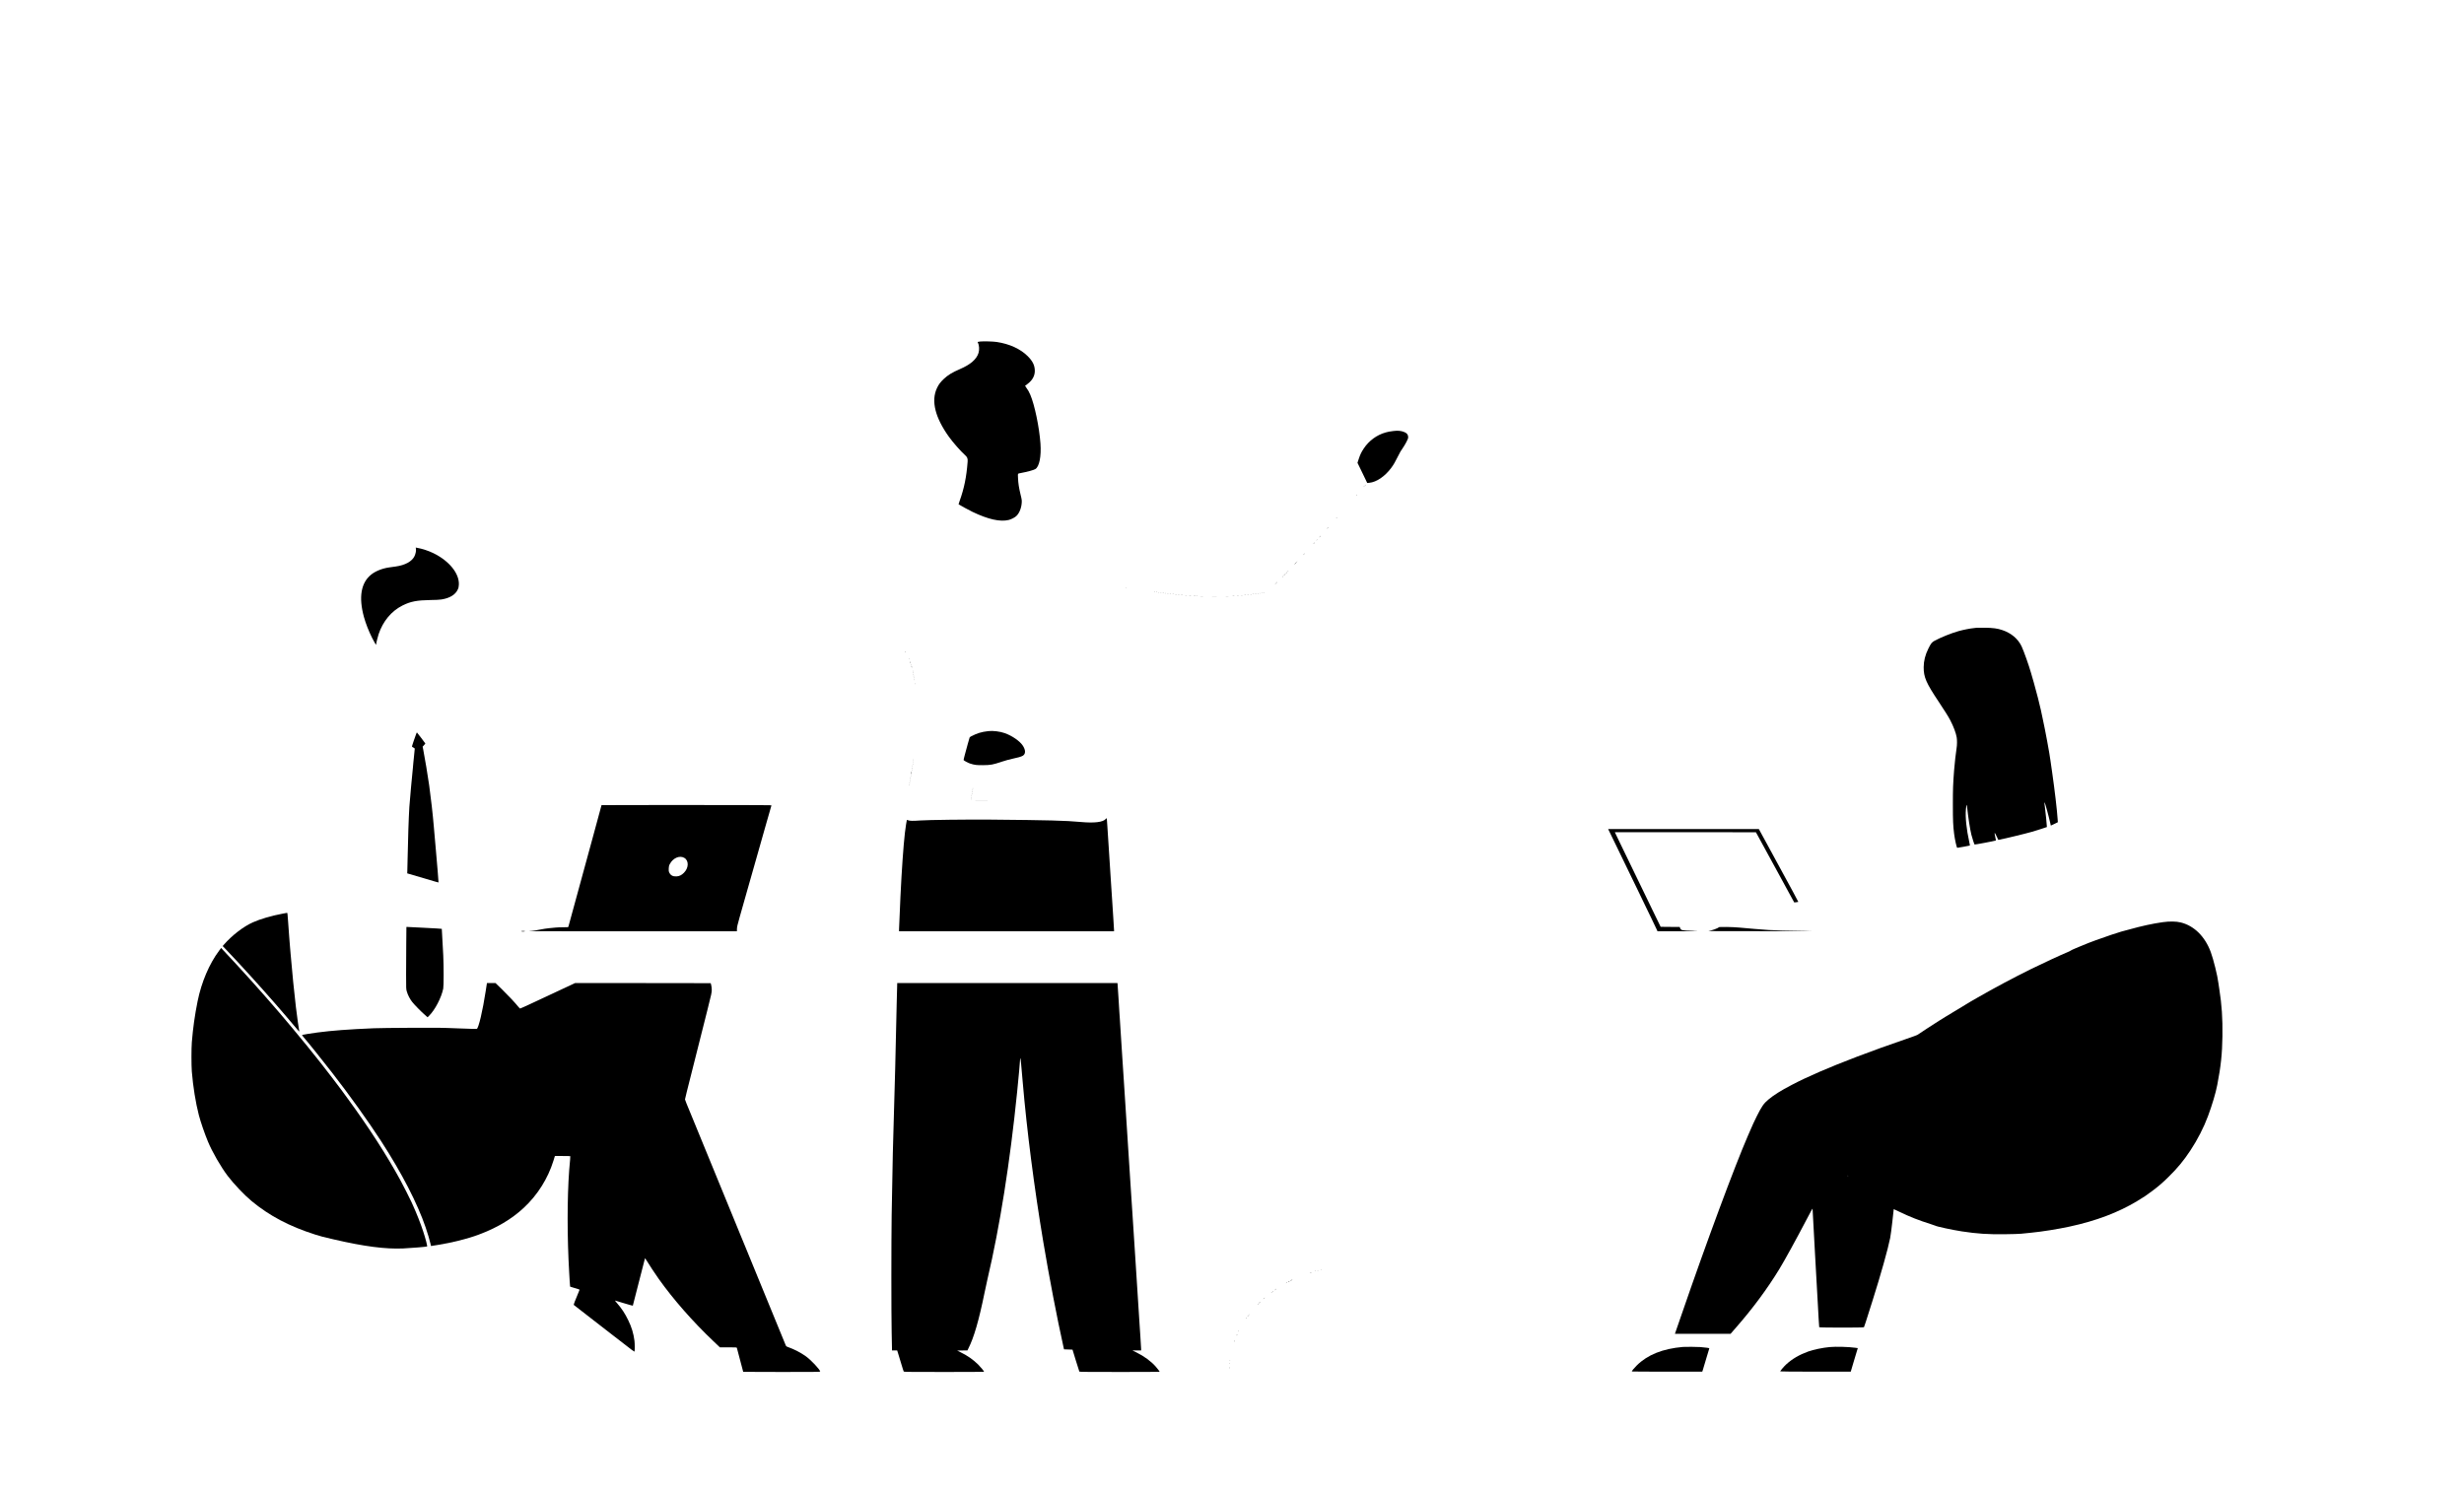 <?xml version="1.0" standalone="no"?>
<!DOCTYPE svg PUBLIC "-//W3C//DTD SVG 20010904//EN"
 "http://www.w3.org/TR/2001/REC-SVG-20010904/DTD/svg10.dtd">
<svg version="1.0" xmlns="http://www.w3.org/2000/svg"
 width="8000pt" height="4848pt" viewBox="0 0 8000 4848"
 preserveAspectRatio="xMidYMid meet">

<g transform="translate(0,4848) scale(0.1,-0.1)"
fill="#000000" stroke="none">
<path d="M31828 37391 c-43 -4 -80 -10 -83 -13 -4 -4 -1 -17 6 -29 42 -79 51
-229 19 -330 -63 -205 -260 -376 -601 -523 -253 -109 -391 -193 -528 -322
-104 -98 -164 -177 -217 -289 -102 -213 -118 -454 -48 -729 63 -254 212 -550
427 -851 134 -188 380 -468 532 -606 74 -67 89 -107 81 -216 -37 -490 -113
-862 -256 -1260 -23 -63 -40 -116 -38 -118 20 -18 329 -186 453 -246 506 -243
898 -331 1175 -263 77 19 182 72 238 119 94 81 164 238 182 406 10 105 9 122
-36 304 -51 213 -75 365 -81 526 -7 167 -17 148 92 169 216 41 419 97 471 129
128 79 195 412 165 831 -38 525 -188 1249 -329 1580 -39 93 -75 156 -135 238
-21 30 -37 54 -35 56 1 1 36 26 76 56 169 126 250 281 239 459 -9 163 -76 292
-231 447 -235 234 -588 396 -1001 459 -114 18 -422 27 -537 16z"/>
<path d="M45245 34485 c-138 -18 -169 -23 -254 -47 -286 -78 -547 -269 -714
-523 -82 -125 -113 -190 -162 -337 l-41 -127 104 -213 c57 -117 129 -264 158
-327 l54 -114 68 6 c232 22 503 205 708 479 78 104 139 209 224 383 61 126 94
182 164 280 27 39 76 121 108 182 46 89 58 122 58 158 0 77 -38 128 -120 163
-104 44 -210 55 -355 37z"/>
<path d="M44319 32723 c-13 -16 -12 -17 4 -4 16 13 21 21 13 21 -2 0 -10 -8
-17 -17z"/>
<path d="M44285 32689 c-4 -6 -5 -12 -2 -15 2 -3 7 2 10 11 7 17 1 20 -8 4z"/>
<path d="M44039 32403 c-13 -16 -12 -17 4 -4 16 13 21 21 13 21 -2 0 -10 -8
-17 -17z"/>
<path d="M43389 31663 c-13 -16 -12 -17 4 -4 9 7 17 15 17 17 0 8 -8 3 -21
-13z"/>
<path d="M43099 31333 l-24 -28 28 24 c25 23 32 31 24 31 -2 0 -14 -12 -28
-27z"/>
<path d="M42849 31053 l-24 -28 28 24 c25 23 32 31 24 31 -2 0 -14 -12 -28
-27z"/>
<path d="M42749 30943 c-13 -16 -12 -17 4 -4 9 7 17 15 17 17 0 8 -8 3 -21
-13z"/>
<path d="M42656 30844 c-23 -23 -20 -30 4 -9 11 10 20 20 20 22 0 7 -9 2 -24
-13z"/>
<path d="M13504 30655 c10 -60 -10 -157 -46 -234 -82 -171 -300 -292 -609
-336 -63 -9 -159 -22 -214 -30 -222 -31 -442 -119 -584 -233 -331 -265 -411
-734 -235 -1376 58 -210 154 -457 264 -676 51 -102 130 -240 130 -228 1 42 50
248 81 341 142 425 416 755 778 936 255 129 470 171 898 177 182 2 304 8 369
19 261 42 441 149 520 310 32 65 37 86 42 168 19 362 -311 772 -823 1023 -168
82 -361 145 -544 178 l-33 6 6 -45z"/>
<path d="M42329 30483 l-24 -28 28 24 c25 23 32 31 24 31 -2 0 -14 -12 -28
-27z"/>
<path d="M42070 30205 c-29 -30 -52 -56 -49 -58 2 -1 28 23 58 55 69 73 63 76
-9 3z"/>
<path d="M41809 29923 c-13 -16 -12 -17 4 -4 9 7 17 15 17 17 0 8 -8 3 -21
-13z"/>
<path d="M41764 29878 l-19 -23 23 19 c21 18 27 26 19 26 -2 0 -12 -10 -23
-22z"/>
<path d="M41699 29813 l-34 -38 38 34 c34 33 42 41 34 41 -2 0 -19 -17 -38
-37z"/>
<path d="M41639 29753 c-13 -16 -12 -17 4 -4 16 13 21 21 13 21 -2 0 -10 -8
-17 -17z"/>
<path d="M41425 29538 l-40 -43 43 40 c23 21 42 40 42 42 0 8 -9 0 -45 -39z"/>
<path d="M36548 29403 c6 -2 18 -2 25 0 6 3 1 5 -13 5 -14 0 -19 -2 -12 -5z"/>
<path d="M37478 29263 c7 -3 16 -2 19 1 4 3 -2 6 -13 5 -11 0 -14 -3 -6 -6z"/>
<path d="M37538 29253 c6 -2 18 -2 25 0 6 3 1 5 -13 5 -14 0 -19 -2 -12 -5z"/>
<path d="M37608 29243 c6 -2 18 -2 25 0 6 3 1 5 -13 5 -14 0 -19 -2 -12 -5z"/>
<path d="M37678 29233 c6 -2 18 -2 25 0 6 3 1 5 -13 5 -14 0 -19 -2 -12 -5z"/>
<path d="M41028 29233 c6 -2 18 -2 25 0 6 3 1 5 -13 5 -14 0 -19 -2 -12 -5z"/>
<path d="M37753 29223 c9 -2 23 -2 30 0 6 3 -1 5 -18 5 -16 0 -22 -2 -12 -5z"/>
<path d="M40978 29223 c7 -3 16 -2 19 1 4 3 -2 6 -13 5 -11 0 -14 -3 -6 -6z"/>
<path d="M37823 29213 c9 -2 23 -2 30 0 6 3 -1 5 -18 5 -16 0 -22 -2 -12 -5z"/>
<path d="M40898 29213 c6 -2 18 -2 25 0 6 3 1 5 -13 5 -14 0 -19 -2 -12 -5z"/>
<path d="M37903 29203 c9 -2 23 -2 30 0 6 3 -1 5 -18 5 -16 0 -22 -2 -12 -5z"/>
<path d="M40838 29203 c7 -3 16 -2 19 1 4 3 -2 6 -13 5 -11 0 -14 -3 -6 -6z"/>
<path d="M37983 29193 c9 -2 23 -2 30 0 6 3 -1 5 -18 5 -16 0 -22 -2 -12 -5z"/>
<path d="M40753 29193 c9 -2 25 -2 35 0 9 3 1 5 -18 5 -19 0 -27 -2 -17 -5z"/>
<path d="M38073 29183 c9 -2 25 -2 35 0 9 3 1 5 -18 5 -19 0 -27 -2 -17 -5z"/>
<path d="M40673 29183 c9 -2 25 -2 35 0 9 3 1 5 -18 5 -19 0 -27 -2 -17 -5z"/>
<path d="M38163 29173 c9 -2 25 -2 35 0 9 3 1 5 -18 5 -19 0 -27 -2 -17 -5z"/>
<path d="M40603 29173 c9 -2 23 -2 30 0 6 3 -1 5 -18 5 -16 0 -22 -2 -12 -5z"/>
<path d="M38253 29163 c9 -2 25 -2 35 0 9 3 1 5 -18 5 -19 0 -27 -2 -17 -5z"/>
<path d="M40503 29163 c9 -2 25 -2 35 0 9 3 1 5 -18 5 -19 0 -27 -2 -17 -5z"/>
<path d="M38353 29153 c9 -2 25 -2 35 0 9 3 1 5 -18 5 -19 0 -27 -2 -17 -5z"/>
<path d="M40408 29153 c12 -2 30 -2 40 0 9 3 -1 5 -23 4 -22 0 -30 -2 -17 -4z"/>
<path d="M38483 29143 c15 -2 37 -2 50 0 12 2 0 4 -28 4 -27 0 -38 -2 -22 -4z"/>
<path d="M40298 29143 c12 -2 30 -2 40 0 9 3 -1 5 -23 4 -22 0 -30 -2 -17 -4z"/>
<path d="M38613 29133 c15 -2 39 -2 55 0 15 2 2 4 -28 4 -30 0 -43 -2 -27 -4z"/>
<path d="M40168 29133 c12 -2 32 -2 45 0 12 2 2 4 -23 4 -25 0 -35 -2 -22 -4z"/>
<path d="M38763 29123 c15 -2 39 -2 55 0 15 2 2 4 -28 4 -30 0 -43 -2 -27 -4z"/>
<path d="M38858 29123 c7 -3 16 -2 19 1 4 3 -2 6 -13 5 -11 0 -14 -3 -6 -6z"/>
<path d="M40023 29123 c15 -2 37 -2 50 0 12 2 0 4 -28 4 -27 0 -38 -2 -22 -4z"/>
<path d="M38978 29113 c23 -2 59 -2 80 0 20 2 1 4 -43 4 -44 0 -61 -2 -37 -4z"/>
<path d="M39803 29113 c20 -2 54 -2 75 0 20 2 3 4 -38 4 -41 0 -58 -2 -37 -4z"/>
<path d="M39363 29103 c37 -2 96 -2 130 0 34 2 4 3 -68 3 -71 0 -99 -1 -62 -3z"/>
<path d="M64179 28096 c-2 -2 -42 -7 -89 -11 -114 -9 -347 -55 -503 -99 -231
-65 -574 -203 -772 -310 -93 -50 -121 -85 -208 -261 -100 -202 -149 -397 -150
-600 -1 -323 79 -508 474 -1101 213 -320 329 -505 388 -619 110 -211 188 -421
211 -565 14 -93 12 -251 -5 -347 -21 -125 -63 -494 -80 -713 -35 -460 -40
-602 -40 -1115 0 -530 7 -686 41 -955 25 -193 83 -450 102 -450 20 0 405 70
409 74 3 2 -7 55 -20 118 -91 408 -132 802 -109 1055 7 76 17 142 21 146 5 5
12 -20 16 -55 36 -344 97 -737 141 -913 28 -110 91 -305 104 -318 6 -7 616
108 681 128 14 5 13 16 -8 108 -39 175 -29 181 45 25 l52 -110 38 7 c172 32
833 192 1057 256 126 37 476 148 483 154 5 4 -50 547 -68 670 -16 112 -17 135
-5 124 16 -17 125 -414 183 -670 l17 -77 80 37 c44 20 95 44 114 55 l34 18 -7
101 c-19 293 -97 956 -177 1512 -28 193 -53 368 -56 390 -24 200 -172 1001
-253 1365 -50 223 -50 226 -60 283 -19 104 -154 629 -226 879 -42 144 -85 292
-95 328 -64 228 -235 710 -304 855 -116 243 -337 429 -624 525 -163 55 -297
73 -577 77 -138 2 -252 1 -255 -1z"/>
<path d="M29380 27326 c0 -2 7 -7 16 -10 8 -3 12 -2 9 4 -6 10 -25 14 -25 6z"/>
<path d="M29521 27084 c0 -11 3 -14 6 -6 3 7 2 16 -1 19 -3 4 -6 -2 -5 -13z"/>
<path d="M29551 26990 c0 -8 4 -24 9 -35 5 -13 9 -14 9 -5 0 8 -4 24 -9 35 -5
13 -9 14 -9 5z"/>
<path d="M29581 26884 c0 -11 3 -14 6 -6 3 7 2 16 -1 19 -3 4 -6 -2 -5 -13z"/>
<path d="M29591 26850 c0 -8 4 -24 9 -35 5 -13 9 -14 9 -5 0 8 -4 24 -9 35 -5
13 -9 14 -9 5z"/>
<path d="M29631 26684 c0 -11 3 -14 6 -6 3 7 2 16 -1 19 -3 4 -6 -2 -5 -13z"/>
<path d="M29642 26640 c0 -14 2 -19 5 -12 2 6 2 18 0 25 -3 6 -5 1 -5 -13z"/>
<path d="M29651 26584 c0 -11 3 -14 6 -6 3 7 2 16 -1 19 -3 4 -6 -2 -5 -13z"/>
<path d="M29661 26524 c0 -11 3 -14 6 -6 3 7 2 16 -1 19 -3 4 -6 -2 -5 -13z"/>
<path d="M29672 26470 c0 -14 2 -19 5 -12 2 6 2 18 0 25 -3 6 -5 1 -5 -13z"/>
<path d="M29681 26404 c0 -11 3 -14 6 -6 3 7 2 16 -1 19 -3 4 -6 -2 -5 -13z"/>
<path d="M29701 26274 c0 -11 3 -14 6 -6 3 7 2 16 -1 19 -3 4 -6 -2 -5 -13z"/>
<path d="M32090 24740 c-231 -27 -361 -67 -568 -174 -17 -10 -36 -25 -41 -34
-5 -9 -32 -105 -61 -212 -29 -107 -72 -266 -96 -354 -24 -87 -41 -162 -38
-167 11 -19 147 -92 206 -111 153 -49 212 -56 428 -54 247 2 314 15 604 112
113 37 259 78 344 95 166 33 292 70 340 99 98 60 96 187 -6 337 -98 144 -342
312 -580 397 -155 55 -379 83 -532 66z"/>
<path d="M13512 24648 c-11 -29 -47 -133 -82 -232 -50 -144 -59 -180 -49 -188
8 -5 31 -18 52 -29 30 -16 36 -24 32 -42 -4 -19 -12 -98 -31 -312 -3 -33 -7
-71 -9 -85 -2 -14 -6 -61 -10 -105 -3 -44 -8 -96 -10 -115 -17 -137 -103
-1085 -114 -1260 -21 -324 -46 -1071 -56 -1645 -4 -181 -8 -372 -10 -423 l-3
-92 67 -19 c55 -17 398 -118 846 -249 55 -17 101 -29 103 -27 3 3 -44 580 -83
1015 -35 398 -65 735 -71 810 -28 347 -98 965 -149 1325 -48 337 -141 892
-193 1160 l-20 100 44 47 c24 26 44 51 44 55 0 6 -253 339 -273 359 -3 3 -14
-19 -25 -48z"/>
<path d="M29651 23804 c0 -11 3 -14 6 -6 3 7 2 16 -1 19 -3 4 -6 -2 -5 -13z"/>
<path d="M29642 23740 c0 -14 2 -19 5 -12 2 6 2 18 0 25 -3 6 -5 1 -5 -13z"/>
<path d="M29632 23670 c0 -14 2 -19 5 -12 2 6 2 18 0 25 -3 6 -5 1 -5 -13z"/>
<path d="M29622 23610 c0 -14 2 -19 5 -12 2 6 2 18 0 25 -3 6 -5 1 -5 -13z"/>
<path d="M29612 23535 c0 -16 2 -22 5 -12 2 9 2 23 0 30 -3 6 -5 -1 -5 -18z"/>
<path d="M29602 23480 c0 -14 2 -19 5 -12 2 6 2 18 0 25 -3 6 -5 1 -5 -13z"/>
<path d="M29586 23389 c-4 -28 -5 -53 -3 -56 3 -2 8 19 12 47 4 28 5 53 2 56
-2 3 -7 -19 -11 -47z"/>
<path d="M29572 23290 c0 -14 2 -19 5 -12 2 6 2 18 0 25 -3 6 -5 1 -5 -13z"/>
<path d="M29562 23225 c0 -16 2 -22 5 -12 2 9 2 23 0 30 -3 6 -5 -1 -5 -18z"/>
<path d="M29552 23170 c0 -14 2 -19 5 -12 2 6 2 18 0 25 -3 6 -5 1 -5 -13z"/>
<path d="M29542 23110 c0 -14 2 -19 5 -12 2 6 2 18 0 25 -3 6 -5 1 -5 -13z"/>
<path d="M29531 23054 c0 -11 3 -14 6 -6 3 7 2 16 -1 19 -3 4 -6 -2 -5 -13z"/>
<path d="M29521 22994 c0 -11 3 -14 6 -6 3 7 2 16 -1 19 -3 4 -6 -2 -5 -13z"/>
<path d="M31581 22874 c0 -11 3 -14 6 -6 3 7 2 16 -1 19 -3 4 -6 -2 -5 -13z"/>
<path d="M31572 22820 c0 -14 2 -19 5 -12 2 6 2 18 0 25 -3 6 -5 1 -5 -13z"/>
<path d="M31562 22765 c0 -16 2 -22 5 -12 2 9 2 23 0 30 -3 6 -5 -1 -5 -18z"/>
<path d="M31551 22704 c0 -11 3 -14 6 -6 3 7 2 16 -1 19 -3 4 -6 -2 -5 -13z"/>
<path d="M31542 22650 c0 -14 2 -19 5 -12 2 6 2 18 0 25 -3 6 -5 1 -5 -13z"/>
<path d="M31531 22584 c0 -11 3 -14 6 -6 3 7 2 16 -1 19 -3 4 -6 -2 -5 -13z"/>
<path d="M31522 22530 c0 -14 2 -19 5 -12 2 6 2 18 0 25 -3 6 -5 1 -5 -13z"/>
<path d="M31703 22483 c93 -2 241 -2 330 0 89 1 14 3 -168 3 -181 0 -254 -2
-162 -3z"/>
<path d="M19530 22335 c0 -2 -121 -449 -269 -992 -686 -2513 -802 -2939 -807
-2955 -5 -16 -22 -18 -171 -18 -91 0 -204 -4 -252 -10 -47 -5 -140 -14 -206
-20 -66 -5 -196 -26 -290 -45 -93 -19 -212 -38 -263 -42 -51 -3 -90 -8 -88
-11 3 -2 1520 -3 3373 -3 l3368 2 2 77 c1 64 17 130 88 382 48 168 156 550
241 850 86 300 215 757 289 1015 74 259 211 742 305 1075 94 333 177 624 185
646 l13 41 -61 7 c-69 7 -5457 8 -5457 1z m2687 -1711 c153 -89 147 -326 -12
-485 -78 -78 -151 -113 -245 -117 -115 -5 -187 34 -230 125 -19 41 -22 60 -18
133 3 73 9 94 38 148 103 193 318 284 467 196z"/>
<path d="M35901 21887 c-84 -104 -373 -139 -811 -98 -506 46 -1039 60 -2950
77 -751 6 -2001 -9 -2262 -28 -229 -17 -343 -15 -392 6 -22 9 -41 15 -42 13
-7 -6 -44 -258 -64 -422 -49 -426 -103 -1197 -145 -2075 -28 -584 -45 -983
-45 -1052 l0 -68 3490 0 3490 0 0 38 c0 20 -9 170 -20 332 -11 162 -22 338
-25 390 -3 52 -7 122 -10 155 -6 83 -11 152 -45 685 -16 256 -32 501 -35 545
-8 122 -62 956 -81 1255 -9 146 -19 268 -23 271 -3 4 -17 -7 -30 -24z"/>
<path d="M52277 21428 c58 -118 514 -1059 726 -1498 43 -91 149 -309 235 -485
85 -176 172 -356 192 -400 21 -44 100 -208 177 -365 76 -157 154 -320 173
-362 l35 -77 659 -1 c363 0 657 3 654 6 -4 3 -116 9 -250 13 -277 8 -298 14
-327 82 l-16 39 -309 2 -309 3 -151 310 c-83 171 -256 529 -385 795 -129 267
-284 586 -344 710 -60 124 -131 270 -157 325 -46 97 -85 178 -334 689 -64 131
-116 241 -116 243 0 1 1031 2 2291 1 l2290 -3 390 -715 c215 -393 405 -742
423 -775 18 -33 122 -224 231 -424 l199 -364 64 6 c36 4 67 8 69 11 2 2 -78
154 -178 337 -180 331 -377 693 -728 1339 -101 184 -226 415 -279 512 l-97
178 -2447 0 -2446 0 65 -132z"/>
<path d="M9185 18814 c-381 -72 -724 -172 -980 -286 -302 -134 -676 -423 -938
-725 l-37 -43 103 -107 c448 -469 1104 -1190 1603 -1763 209 -239 544 -632
684 -800 62 -75 101 -115 97 -100 -12 50 -77 512 -111 800 -52 431 -123 1147
-171 1720 -8 102 -17 208 -20 235 -3 28 -9 111 -15 185 -6 74 -12 162 -15 195
-7 84 -13 167 -30 415 -17 246 -23 300 -33 299 -4 0 -65 -12 -137 -25z"/>
<path d="M70215 18535 c-326 -46 -684 -124 -1079 -235 -137 -39 -255 -70 -262
-70 -7 0 -156 -48 -331 -106 -321 -107 -711 -250 -902 -331 -57 -24 -169 -71
-249 -104 -80 -33 -151 -66 -156 -73 -6 -8 -51 -30 -101 -51 -232 -96 -819
-368 -1195 -553 -526 -258 -1238 -638 -1720 -917 -102 -59 -210 -121 -240
-138 -78 -44 -682 -409 -823 -498 -65 -41 -156 -98 -204 -127 -117 -72 -684
-442 -703 -458 -9 -7 -166 -64 -350 -127 -551 -188 -1111 -390 -1610 -580
-921 -351 -1610 -649 -2125 -920 -350 -183 -575 -325 -752 -473 -150 -126
-214 -219 -372 -534 -99 -199 -120 -245 -293 -645 -430 -991 -1345 -3458
-2118 -5705 -54 -157 -132 -383 -174 -502 l-75 -218 903 0 904 0 164 188 c554
633 1028 1272 1421 1917 169 277 549 968 882 1605 179 342 195 370 195 342 0
-19 58 -1084 75 -1382 7 -129 10 -183 50 -895 36 -656 42 -762 50 -890 3 -44
12 -210 20 -370 9 -159 18 -295 20 -301 5 -17 1439 -18 1453 -1 9 11 47 130
277 857 271 857 504 1687 575 2045 15 78 47 319 71 536 23 217 44 395 44 397
1 1 89 -40 196 -92 320 -155 627 -276 994 -391 83 -26 155 -51 160 -55 35 -26
566 -140 861 -185 498 -76 845 -99 1399 -92 231 2 467 10 525 16 58 6 197 20
310 31 376 37 875 117 1265 201 852 183 1575 456 2190 826 226 136 302 187
495 332 206 154 331 262 533 461 280 274 488 526 702 850 233 352 437 751 572
1115 136 365 253 759 302 1015 118 611 160 1010 168 1585 8 578 -21 1017 -102
1530 -13 83 -26 173 -30 200 -25 219 -161 769 -247 1000 -187 505 -538 853
-971 961 -151 38 -363 41 -592 9z m-10214 -8242 c13 -16 12 -17 -3 -4 -17 13
-22 21 -14 21 2 0 10 -8 17 -17z"/>
<path d="M13190 17837 c-3 -298 -5 -751 -5 -1007 0 -455 0 -467 23 -545 34
-118 102 -249 179 -345 76 -95 284 -307 412 -419 l83 -73 40 39 c196 189 409
595 469 893 17 81 17 743 0 1085 -20 418 -44 850 -47 854 -2 2 -79 8 -171 13
-93 4 -330 17 -528 28 -198 11 -380 20 -405 20 l-45 0 -5 -543z"/>
<path d="M55806 18371 c-19 -29 -218 -103 -336 -124 -14 -2 830 -4 1875 -4
1261 0 1713 3 1344 7 -701 9 -1073 18 -1264 31 -210 14 -712 56 -950 79 -209
21 -659 28 -669 11z"/>
<path d="M16925 18239 c8 -11 114 -9 122 3 2 5 -26 8 -62 8 -44 0 -64 -4 -60
-11z"/>
<path d="M7112 17607 c-318 -424 -572 -1022 -696 -1637 -93 -462 -149 -861
-188 -1335 -16 -197 -16 -748 0 -950 39 -485 125 -1017 227 -1410 59 -227 185
-594 297 -865 139 -335 419 -822 642 -1115 199 -262 541 -622 776 -816 578
-479 1228 -822 2065 -1088 165 -53 245 -74 595 -155 989 -230 1683 -320 2260
-295 244 11 736 52 776 64 16 5 -48 253 -128 495 -79 243 -212 580 -328 835
-18 39 -41 90 -52 115 -48 107 -273 550 -360 710 -442 810 -1017 1702 -1712
2652 -100 136 -192 263 -206 282 -76 106 -529 696 -660 861 -36 45 -78 98 -95
119 -16 21 -99 124 -184 230 -84 105 -165 206 -180 224 -103 132 -832 1006
-851 1022 -3 3 -44 50 -90 105 -139 164 -685 786 -799 910 -25 28 -84 93 -131
145 -117 131 -381 421 -460 505 -36 38 -97 103 -135 145 -39 41 -103 109 -141
150 -39 41 -94 101 -122 132 l-51 57 -69 -92z"/>
<path d="M15805 16528 c-3 -18 -19 -123 -36 -233 -97 -633 -229 -1194 -288
-1224 -9 -4 -281 3 -606 16 -546 22 -660 24 -1535 19 -520 -2 -1060 -9 -1200
-15 -832 -35 -1357 -75 -1830 -137 -191 -25 -472 -70 -498 -79 -9 -3 4 -25 40
-68 149 -171 576 -703 929 -1157 552 -709 1175 -1579 1596 -2229 669 -1034
1175 -2014 1442 -2796 65 -190 127 -398 157 -528 l18 -77 30 5 c17 3 105 17
196 31 446 70 961 199 1313 330 596 222 1070 502 1468 870 448 415 789 955
968 1534 l48 155 247 -2 c136 0 250 -3 252 -6 3 -2 0 -54 -6 -113 -17 -177
-19 -202 -30 -344 -67 -908 -67 -2184 0 -3320 6 -91 12 -208 15 -260 3 -52 8
-118 11 -147 l5 -52 112 -35 c62 -19 131 -40 155 -47 24 -7 41 -17 38 -23
-163 -391 -197 -480 -184 -491 7 -7 256 -200 553 -430 297 -230 608 -471 690
-535 767 -596 720 -561 727 -537 10 36 9 246 -2 337 -30 238 -93 448 -205 675
-108 221 -205 369 -365 554 -39 44 -67 81 -63 81 5 0 135 -39 290 -87 156 -47
285 -84 289 -81 3 3 92 351 198 772 106 422 195 769 198 771 2 2 26 -33 53
-78 73 -124 278 -434 394 -597 477 -670 1103 -1383 1770 -2017 l214 -203 273
0 c251 0 273 -1 278 -17 7 -24 206 -775 206 -779 0 -2 563 -4 1250 -4 1043 0
1250 2 1250 13 0 59 -305 383 -470 499 -172 122 -369 223 -575 297 -54 20 -62
26 -77 64 -24 58 -398 970 -645 1572 -268 654 -512 1249 -658 1605 -35 85
-107 261 -161 390 -53 129 -151 370 -219 535 -67 165 -175 428 -240 585 -189
459 -358 871 -443 1080 -44 107 -167 409 -275 670 -107 261 -271 662 -365 890
-94 228 -191 465 -216 525 -25 61 -46 117 -46 126 0 9 27 121 59 250 33 129
161 639 286 1134 124 495 294 1166 376 1492 138 548 149 598 148 680 0 48 -8
117 -17 153 l-17 65 -2200 3 -2201 2 -269 -126 c-300 -140 -498 -232 -1098
-513 -224 -105 -413 -191 -420 -190 -6 0 -34 28 -62 62 -111 137 -334 373
-530 565 l-208 202 -138 0 -138 0 -6 -32z"/>
<path d="M29130 16528 c0 -18 -7 -271 -15 -563 -14 -514 -39 -1583 -50 -2165
-5 -285 -7 -335 -25 -895 -40 -1216 -69 -2465 -90 -3875 -13 -865 -13 -3235 0
-3810 5 -239 10 -470 10 -512 l0 -78 84 0 85 0 35 -113 c19 -61 65 -213 102
-337 37 -124 71 -231 77 -238 8 -10 277 -12 1308 -12 715 0 1299 3 1299 6 0
20 -108 152 -191 235 -160 159 -357 296 -579 403 l-105 51 167 3 168 2 31 63
c181 358 341 910 524 1806 31 150 74 350 96 445 400 1700 734 3808 963 6081
45 438 96 1006 96 1059 0 23 4 36 9 30 10 -10 25 -169 76 -769 135 -1578 371
-3415 666 -5180 191 -1145 453 -2507 657 -3420 l18 -80 138 -5 138 -5 107
-350 c59 -193 111 -356 115 -363 5 -9 300 -12 1307 -12 714 0 1299 3 1299 6 0
12 -68 103 -132 175 -142 162 -375 333 -613 450 l-140 69 143 0 142 0 0 43 c0
23 -11 209 -25 412 -13 204 -27 408 -30 455 -49 765 -125 1955 -140 2185 -5
73 -77 1185 -90 1385 -3 47 -17 252 -30 455 -13 204 -34 514 -45 690 -11 176
-22 352 -25 390 -3 39 -16 248 -30 465 -27 427 -91 1425 -100 1555 -3 44 -23
357 -45 695 -22 338 -42 647 -45 685 -2 39 -7 108 -10 155 -3 47 -21 326 -40
620 -19 294 -37 576 -40 625 -3 50 -8 113 -10 140 -2 28 -16 248 -30 490 -15
242 -29 450 -31 463 l-4 22 -3575 0 -3575 0 0 -32z"/>
<path d="M42888 7253 c7 -3 16 -2 19 1 4 3 -2 6 -13 5 -11 0 -14 -3 -6 -6z"/>
<path d="M42778 7223 c7 -3 16 -2 19 1 4 3 -2 6 -13 5 -11 0 -14 -3 -6 -6z"/>
<path d="M42698 7203 c7 -3 16 -2 19 1 4 3 -2 6 -13 5 -11 0 -14 -3 -6 -6z"/>
<path d="M42545 7160 c-13 -6 -15 -9 -5 -9 8 0 22 4 30 9 18 12 2 12 -25 0z"/>
<path d="M41918 6909 c-21 -11 -38 -22 -38 -24 0 -3 18 4 40 15 22 11 40 23
40 25 0 7 0 7 -42 -16z"/>
<path d="M41843 6870 c-13 -5 -23 -11 -23 -14 0 -7 40 6 46 15 6 10 6 10 -23
-1z"/>
<path d="M41764 6824 c-18 -14 -18 -15 4 -4 12 6 22 13 22 15 0 8 -5 6 -26
-11z"/>
<path d="M41405 6604 l-30 -26 33 22 c17 12 32 23 32 26 0 7 -4 5 -35 -22z"/>
<path d="M41319 6543 c-13 -16 -12 -17 4 -4 9 7 17 15 17 17 0 8 -8 3 -21 -13z"/>
<path d="M41279 6513 c-13 -16 -12 -17 4 -4 16 13 21 21 13 21 -2 0 -10 -8
-17 -17z"/>
<path d="M41034 6318 l-19 -23 23 19 c12 11 22 21 22 23 0 8 -8 2 -26 -19z"/>
<path d="M40884 6178 l-29 -33 33 29 c17 17 32 31 32 33 0 8 -8 1 -36 -29z"/>
<path d="M40840 6130 c-9 -6 -10 -10 -3 -10 6 0 15 5 18 10 8 12 4 12 -15 0z"/>
<path d="M40539 5783 c-13 -16 -12 -17 4 -4 9 7 17 15 17 17 0 8 -8 3 -21 -13z"/>
<path d="M40509 5743 c-13 -16 -12 -17 4 -4 9 7 17 15 17 17 0 8 -8 3 -21 -13z"/>
<path d="M40459 5673 c-13 -16 -12 -17 4 -4 16 13 21 21 13 21 -2 0 -10 -8
-17 -17z"/>
<path d="M40215 5259 c-4 -6 -5 -12 -2 -15 2 -3 7 2 10 11 7 17 1 20 -8 4z"/>
<path d="M40156 5135 c-9 -26 -7 -32 5 -12 6 10 9 21 6 23 -2 3 -7 -2 -11 -11z"/>
<path d="M40076 4935 c-9 -26 -7 -32 5 -12 6 10 9 21 6 23 -2 3 -7 -2 -11 -11z"/>
<path d="M54640 4743 c-656 -57 -1147 -254 -1495 -598 -87 -86 -165 -180 -165
-199 0 -3 515 -6 1144 -6 l1144 0 21 62 c11 35 61 202 111 372 51 170 94 315
97 322 4 12 -89 26 -292 43 -94 8 -487 11 -565 4z"/>
<path d="M59406 4739 c-223 -20 -524 -82 -696 -144 -295 -107 -524 -241 -720
-422 -72 -67 -190 -205 -190 -224 0 -5 442 -9 1144 -9 l1145 0 25 83 c13 45
41 138 61 207 21 69 61 204 90 300 l53 175 -88 12 c-216 30 -622 41 -824 22z"/>
<path d="M39932 4300 c0 -14 2 -19 5 -12 2 6 2 18 0 25 -3 6 -5 1 -5 -13z"/>
<path d="M39922 4205 c0 -16 2 -22 5 -12 2 9 2 23 0 30 -3 6 -5 -1 -5 -18z"/>
<path d="M39913 4065 c0 -27 2 -38 4 -22 2 15 2 37 0 50 -2 12 -4 0 -4 -28z"/>
</g>
</svg>
